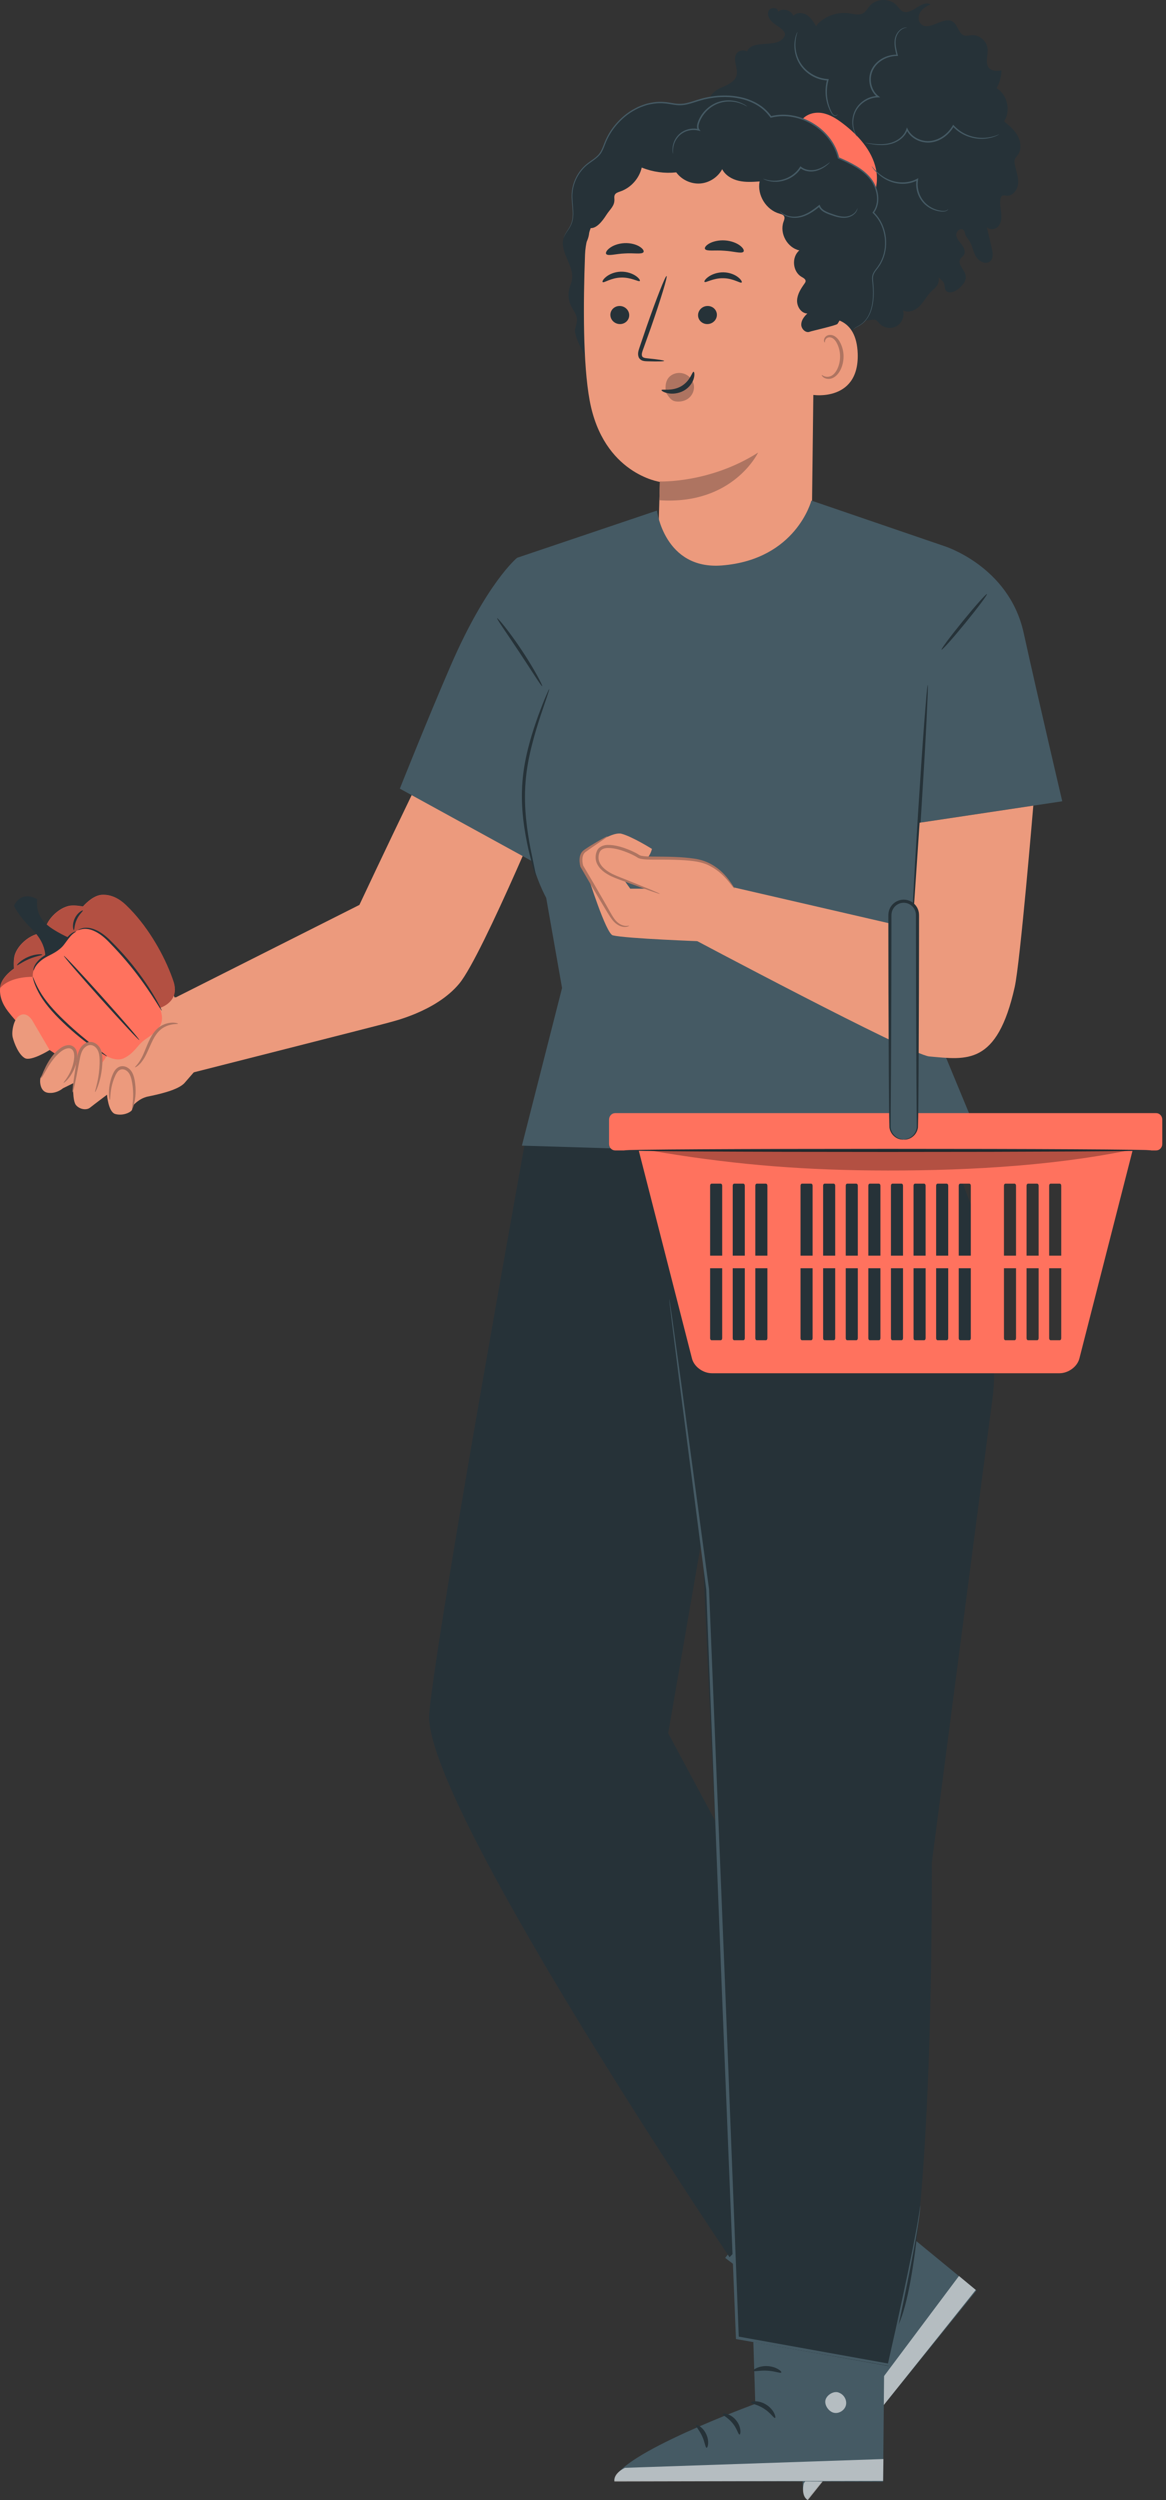 <svg width="118" height="253" viewBox="0 0 118 253" fill="none" xmlns="http://www.w3.org/2000/svg">
<rect x="0" y="0" width="118" height="253" fill="#333333" stroke="none"/>
<path d="M82.757 2.414C83.577 1.585 84.802 1.179 85.953 1.352C86.421 1.423 86.932 1.576 87.344 1.341C87.639 1.173 87.801 0.848 88.024 0.593C88.708 -0.193 90.094 -0.198 90.784 0.582C90.954 0.774 91.091 1.007 91.315 1.132C92.221 1.634 93.272 -0.066 94.173 0.446C93.768 0.618 93.367 0.852 93.134 1.227C92.901 1.601 92.894 2.145 93.217 2.443C94.057 3.217 95.505 1.563 96.445 2.21C96.952 2.558 97.003 3.438 97.598 3.596C97.828 3.657 98.069 3.581 98.305 3.561C99.102 3.492 99.888 4.16 99.95 4.959C100.004 5.641 99.642 6.465 100.141 6.932C100.45 7.222 100.931 7.187 101.35 7.133C101.328 7.759 101.159 8.378 100.862 8.928C101.956 9.59 102.319 11.214 101.615 12.28C102.144 12.717 102.683 13.171 103.007 13.776C103.33 14.382 103.391 15.178 102.976 15.724C102.881 15.848 102.763 15.959 102.706 16.104C102.645 16.261 102.663 16.437 102.694 16.604C102.809 17.245 103.073 17.87 103.04 18.52C103.005 19.171 102.506 19.873 101.861 19.802C101.711 19.786 101.545 19.732 101.416 19.811C101.319 19.872 101.276 19.991 101.253 20.103C101.157 20.561 101.262 21.034 101.314 21.499C101.366 21.965 101.356 22.475 101.074 22.849C100.792 23.222 100.152 23.338 99.868 22.966C100.037 23.695 100.204 24.424 100.373 25.153C100.473 25.586 100.548 26.108 100.229 26.417C99.809 26.821 99.076 26.477 98.776 25.978C98.477 25.478 98.407 24.864 98.095 24.373C97.967 24.172 97.799 23.993 97.716 23.77C97.649 23.595 97.631 23.386 97.489 23.262C97.203 23.015 96.746 23.411 96.777 23.789C96.808 24.166 97.1 24.459 97.329 24.759C97.56 25.059 97.742 25.481 97.541 25.801C97.445 25.956 97.274 26.055 97.182 26.212C96.862 26.757 97.657 27.313 97.737 27.939C97.796 28.403 97.451 28.812 97.114 29.133C96.701 29.526 95.915 29.832 95.674 29.316C95.59 29.137 95.626 28.923 95.563 28.735C95.49 28.515 95.296 28.364 95.128 28.204C94.711 27.808 94.415 27.288 94.287 26.727C94.752 27.331 95.238 28.128 94.883 28.802C94.734 29.084 94.463 29.276 94.237 29.5C93.793 29.941 93.51 30.522 93.073 30.969C92.635 31.416 91.925 31.711 91.387 31.392C91.563 31.997 91.274 32.705 90.726 33.014C90.178 33.322 89.425 33.202 89.001 32.737C88.885 32.609 88.784 32.455 88.626 32.387C88.455 32.313 88.259 32.359 88.076 32.388C86.975 32.563 85.794 32.056 85.161 31.136C85.349 31.075 85.536 31.014 85.725 30.951C84.631 30.783 83.493 30.597 82.596 29.949C81.698 29.301 81.136 28.041 81.634 27.052C81.85 26.624 82.254 26.188 82.086 25.738C81.97 25.428 81.627 25.279 81.318 25.161C80.025 24.671 78.732 24.181 77.439 23.691C76.811 23.453 76.15 23.191 75.741 22.658C75.332 22.125 75.316 21.231 75.883 20.872C75.596 20.26 75.132 19.733 74.562 19.37C73.921 18.963 73.166 18.771 72.508 18.393C71.849 18.016 71.256 17.35 71.321 16.593C71.387 15.836 72.445 15.273 72.953 15.838C72.875 14.693 70.845 14.576 70.698 13.437C70.578 12.513 71.764 12.062 72.387 11.368C72.27 11.046 71.948 10.833 71.823 10.514C71.56 9.844 72.263 9.198 72.918 8.903C73.573 8.609 74.371 8.314 74.545 7.615C74.723 6.9 74.126 6.074 74.522 5.453C74.741 5.109 75.252 4.995 75.597 5.211C76.15 3.907 78.6 4.955 79.349 3.753C79.408 3.658 79.453 3.547 79.441 3.436C79.431 3.339 79.379 3.252 79.321 3.174C79.045 2.807 78.608 2.603 78.251 2.314C77.894 2.023 77.6 1.544 77.774 1.119C77.948 0.694 78.762 0.727 78.742 1.186C79.217 0.778 80.077 1.016 80.277 1.61C80.603 1.233 81.224 1.252 81.647 1.517C82.069 1.782 82.341 2.227 82.597 2.656" fill="#263238"/>
<path d="M88.647 17.103C88.239 15.212 86.848 13.681 85.311 12.509C84.668 12.017 83.961 11.561 83.162 11.434C82.362 11.308 81.45 11.591 81.044 12.293L81.155 13.646C80.985 15.796 82.642 17.602 83.432 19.608C83.775 20.48 84.055 21.529 84.915 21.899C85.366 22.095 85.89 22.046 86.353 21.885C88.178 21.253 89.055 18.994 88.647 17.103Z" fill="#FF725E"/>
<path d="M88.845 27.043C90.05 25.423 89.838 22.912 88.378 21.518C89.152 20.513 88.846 18.986 88.029 18.015C87.213 17.045 86.014 16.499 84.856 15.984C84.181 13.089 80.895 11.096 78.022 11.837C76.486 9.646 73.28 9.348 70.727 10.136C70.104 10.328 69.481 10.574 68.829 10.582C68.35 10.587 67.881 10.463 67.405 10.406C64.791 10.094 62.229 11.974 61.249 14.422C61.092 14.814 60.965 15.226 60.712 15.563C60.38 16.006 59.871 16.27 59.438 16.615C58.504 17.36 57.921 18.529 57.889 19.726C57.862 20.742 58.201 21.814 57.788 22.743C57.582 23.208 57.201 23.587 57.042 24.072C56.581 25.474 58.145 26.876 57.882 28.329C57.827 28.625 57.699 28.902 57.622 29.193C57.464 29.789 57.531 30.441 57.806 30.992C58.018 31.418 58.356 31.804 58.391 32.278C58.419 32.638 58.263 32.983 58.197 33.338C58.033 34.205 59.945 37.511 60.697 37.969L82.976 37.83C84.657 37.46 86.007 35.909 86.143 34.19C86.165 33.904 86.165 33.594 86.338 33.366C86.485 33.172 86.727 33.08 86.94 32.961C88.363 32.168 88.506 30.191 88.33 28.57C88.306 28.343 88.279 28.11 88.332 27.888C88.41 27.564 88.647 27.309 88.845 27.043Z" fill="#263238"/>
<path d="M82.463 27.217C82.469 23.265 79.928 18.763 75.982 16.89C73.494 15.71 71.568 15.732 70.269 15.6C67.356 15.304 65.031 16.784 65.031 16.784C63.808 17.091 59.37 21.288 59.205 25.771C59.02 30.752 58.991 36.841 59.676 40.535C61.051 47.965 66.782 48.768 66.782 48.768C66.782 48.756 66.566 56.242 66.566 56.242L66.737 63.313L79.967 56.632L82.125 55.339L82.463 27.217Z" fill="#EC9A7D"/>
<path d="M70.229 39.047C70.192 38.683 70 38.357 69.75 38.13C69.25 37.675 68.502 37.61 67.943 37.973C67.384 38.337 67.295 38.979 67.378 39.704C67.674 40.137 67.889 40.564 68.408 40.624C68.489 40.634 68.57 40.639 68.653 40.639C69.048 40.64 69.454 40.517 69.764 40.234C70.075 39.952 70.275 39.495 70.229 39.047Z" fill="#AE7461"/>
<path d="M61.77 31.854C61.765 32.36 62.188 32.781 62.716 32.795C63.242 32.81 63.672 32.412 63.677 31.907C63.682 31.401 63.258 30.98 62.733 30.965C62.206 30.951 61.774 31.349 61.77 31.854Z" fill="#263238"/>
<path d="M60.989 28.546C61.11 28.668 61.82 28.113 62.848 28.089C63.874 28.05 64.643 28.56 64.75 28.432C64.803 28.374 64.677 28.152 64.343 27.922C64.013 27.692 63.456 27.474 62.816 27.493C62.177 27.514 61.644 27.764 61.341 28.013C61.031 28.263 60.929 28.492 60.989 28.546Z" fill="#263238"/>
<path d="M67.211 36.521C67.215 36.463 66.573 36.368 65.534 36.263C65.272 36.242 65.022 36.197 64.973 36.018C64.906 35.829 65.009 35.543 65.128 35.234C65.359 34.591 65.599 33.918 65.852 33.212C66.856 30.334 67.576 27.969 67.459 27.93C67.343 27.89 66.435 30.191 65.432 33.07C65.19 33.779 64.96 34.456 64.74 35.103C64.648 35.404 64.487 35.748 64.631 36.138C64.707 36.334 64.903 36.471 65.073 36.511C65.243 36.558 65.39 36.557 65.52 36.562C66.563 36.592 67.208 36.579 67.211 36.521Z" fill="#263238"/>
<path d="M66.783 48.723C66.783 48.723 71.833 48.917 76.718 45.8C76.718 45.8 74.2 51.128 66.73 50.623L66.783 48.723Z" fill="#AE7461"/>
<path d="M61.353 25.711C61.553 25.94 62.315 25.681 63.238 25.648C64.159 25.586 64.945 25.766 65.12 25.518C65.196 25.397 65.067 25.166 64.721 24.953C64.38 24.74 63.813 24.572 63.18 24.605C62.546 24.638 62.002 24.862 61.687 25.109C61.365 25.356 61.264 25.599 61.353 25.711Z" fill="#263238"/>
<path d="M72.55 31.84C72.562 32.346 72.145 32.773 71.618 32.795C71.093 32.817 70.655 32.427 70.644 31.921C70.632 31.415 71.049 30.987 71.574 30.965C72.102 30.943 72.538 31.335 72.55 31.84Z" fill="#263238"/>
<path d="M75.058 28.585C74.938 28.709 74.22 28.164 73.193 28.155C72.166 28.131 71.406 28.652 71.296 28.525C71.242 28.469 71.366 28.244 71.696 28.009C72.022 27.774 72.576 27.549 73.217 27.558C73.858 27.569 74.393 27.812 74.7 28.057C75.012 28.303 75.117 28.53 75.058 28.585Z" fill="#263238"/>
<path d="M75.239 25.475C75.027 25.7 74.245 25.424 73.293 25.373C72.343 25.292 71.527 25.457 71.351 25.204C71.275 25.082 71.411 24.853 71.773 24.646C72.13 24.441 72.718 24.284 73.372 24.33C74.026 24.375 74.585 24.611 74.906 24.864C75.233 25.119 75.333 25.364 75.239 25.475Z" fill="#263238"/>
<path d="M81.447 34.273C81.434 33.718 82.041 32.391 82.586 32.291C84.043 32.025 86.681 32.074 86.801 35.794C86.966 40.88 81.836 39.997 81.823 39.852C81.813 39.738 81.492 36.192 81.447 34.273Z" fill="#EC9A7D"/>
<path d="M83.163 37.949C83.185 37.931 83.254 38.008 83.406 38.071C83.554 38.133 83.806 38.171 84.068 38.063C84.598 37.849 85.022 36.981 85.016 36.063C85.014 35.6 84.903 35.162 84.727 34.803C84.56 34.436 84.311 34.184 84.04 34.144C83.769 34.091 83.583 34.259 83.526 34.404C83.462 34.548 83.498 34.649 83.472 34.658C83.458 34.672 83.36 34.576 83.394 34.366C83.412 34.264 83.468 34.141 83.584 34.04C83.703 33.937 83.88 33.881 84.069 33.895C84.461 33.909 84.825 34.259 85.018 34.653C85.232 35.05 85.368 35.54 85.37 36.061C85.371 37.086 84.878 38.062 84.151 38.3C83.797 38.404 83.496 38.306 83.338 38.191C83.177 38.071 83.146 37.959 83.163 37.949Z" fill="#AE7461"/>
<path d="M58.081 25.827C59.09 25.159 59.723 24.268 59.629 23.059C60.315 23.245 60.982 22.35 61.364 21.75C61.746 21.151 62.224 20.841 62.177 20.131C62.167 19.991 62.154 19.842 62.217 19.717C62.315 19.52 62.555 19.45 62.764 19.379C63.838 19.014 64.693 18.063 64.944 16.955C66.044 17.404 67.257 17.573 68.438 17.442C68.982 18.193 69.925 18.633 70.85 18.57C71.774 18.506 72.648 17.939 73.085 17.122C73.408 17.75 74.078 18.143 74.765 18.299C75.454 18.455 76.17 18.409 76.874 18.361C76.603 19.735 77.527 21.239 78.873 21.617C79.055 21.669 79.266 21.718 79.353 21.885C79.444 22.06 79.354 22.269 79.289 22.454C78.875 23.629 79.682 25.077 80.897 25.339C80.083 26.005 80.206 27.495 81.119 28.018C81.306 28.125 81.55 28.254 81.528 28.469C81.519 28.55 81.47 28.621 81.423 28.688C81.057 29.201 80.695 29.76 80.665 30.389C80.635 31.018 81.076 31.713 81.705 31.725C81.382 32.027 81.084 32.412 81.087 32.855C81.091 33.297 81.549 33.737 81.956 33.567C82.129 33.495 84.645 32.933 84.752 32.779C86.139 30.789 84.278 28.676 84.076 26.257C83.873 23.838 82.97 21.513 81.709 19.44C81.179 18.571 80.582 17.735 79.844 17.034C79.003 16.236 78.001 15.634 77.001 15.045C75.699 14.278 74.359 13.513 72.88 13.202C70.124 12.623 67.302 13.693 64.777 14.94C63.817 15.414 62.86 15.925 62.061 16.639C61.105 17.493 60.412 18.603 59.814 19.738C58.95 21.378 58.241 23.141 58.107 24.991" fill="#263238"/>
<path d="M57.041 24.072C57.041 24.072 57.087 23.861 57.301 23.519C57.404 23.347 57.552 23.146 57.689 22.89C57.822 22.634 57.927 22.311 57.95 21.933C57.981 21.557 57.941 21.135 57.898 20.675C57.854 20.215 57.809 19.704 57.902 19.163C57.99 18.625 58.193 18.065 58.531 17.545C58.7 17.286 58.902 17.036 59.138 16.81C59.372 16.581 59.648 16.386 59.926 16.193C60.2 15.998 60.478 15.788 60.681 15.507C60.884 15.226 61.007 14.885 61.139 14.538C61.405 13.838 61.797 13.152 62.326 12.542C62.851 11.933 63.494 11.377 64.257 10.978C64.631 10.765 65.046 10.619 65.467 10.488C65.897 10.384 66.342 10.301 66.798 10.305C67.025 10.298 67.255 10.324 67.484 10.343C67.711 10.373 67.936 10.415 68.162 10.45C68.613 10.528 69.067 10.53 69.519 10.418C69.972 10.317 70.413 10.143 70.88 10.014C71.344 9.875 71.825 9.788 72.313 9.725C72.801 9.663 73.3 9.655 73.801 9.675C74.301 9.705 74.803 9.786 75.296 9.915C76.274 10.189 77.231 10.713 77.892 11.544C77.957 11.627 78.022 11.709 78.086 11.79L78.005 11.76C79.532 11.368 81.144 11.745 82.397 12.541C83.658 13.333 84.607 14.579 84.929 15.965L84.887 15.915C85.507 16.192 86.121 16.47 86.689 16.815C87.255 17.158 87.776 17.571 88.172 18.082C88.564 18.596 88.809 19.204 88.874 19.823C88.942 20.439 88.799 21.079 88.429 21.554L88.422 21.469C89.164 22.18 89.552 23.139 89.652 24.053C89.753 24.972 89.581 25.872 89.184 26.593C89.094 26.779 88.97 26.941 88.858 27.105C88.738 27.262 88.615 27.409 88.519 27.567C88.423 27.725 88.36 27.894 88.35 28.07C88.337 28.246 88.36 28.423 88.376 28.598C88.446 29.299 88.446 29.95 88.368 30.53C88.288 31.109 88.133 31.618 87.903 32.011C87.678 32.408 87.391 32.682 87.133 32.855C86.875 33.035 86.644 33.107 86.518 33.205C86.386 33.294 86.342 33.367 86.337 33.363C86.337 33.363 86.377 33.286 86.507 33.189C86.632 33.085 86.862 33.006 87.112 32.824C87.363 32.648 87.639 32.375 87.854 31.984C88.075 31.595 88.222 31.093 88.296 30.521C88.369 29.948 88.363 29.302 88.289 28.608C88.272 28.434 88.246 28.253 88.258 28.064C88.267 27.874 88.337 27.683 88.438 27.518C88.537 27.351 88.662 27.2 88.78 27.045C88.887 26.884 89.007 26.726 89.094 26.544C89.478 25.84 89.641 24.961 89.538 24.067C89.437 23.176 89.054 22.245 88.335 21.562L88.293 21.522L88.328 21.476C88.674 21.028 88.807 20.425 88.741 19.837C88.677 19.246 88.439 18.658 88.061 18.167C87.678 17.674 87.171 17.272 86.613 16.936C86.055 16.599 85.446 16.324 84.826 16.048L84.793 16.034L84.784 15.998C84.47 14.654 83.546 13.442 82.314 12.669C81.091 11.893 79.52 11.529 78.041 11.909L77.992 11.921L77.958 11.878C77.896 11.8 77.833 11.721 77.77 11.641C77.132 10.839 76.207 10.331 75.253 10.063C74.771 9.937 74.279 9.857 73.789 9.828C73.298 9.807 72.808 9.814 72.327 9.875C71.847 9.937 71.374 10.021 70.918 10.158C70.46 10.283 70.014 10.458 69.548 10.562C69.316 10.615 69.078 10.649 68.84 10.653C68.601 10.656 68.367 10.628 68.138 10.592C67.909 10.556 67.685 10.514 67.462 10.485C67.239 10.466 67.017 10.44 66.796 10.447C66.353 10.442 65.92 10.521 65.501 10.621C65.089 10.748 64.684 10.89 64.317 11.096C63.569 11.484 62.937 12.027 62.419 12.623C61.897 13.221 61.511 13.892 61.247 14.58C61.114 14.924 60.988 15.276 60.77 15.573C60.552 15.87 60.262 16.085 59.986 16.28C59.706 16.475 59.436 16.662 59.206 16.884C58.975 17.103 58.776 17.345 58.609 17.598C58.276 18.104 58.073 18.651 57.983 19.177C57.888 19.704 57.929 20.207 57.968 20.668C58.007 21.128 58.043 21.554 58.007 21.938C57.978 22.321 57.867 22.653 57.725 22.912C57.582 23.17 57.431 23.366 57.323 23.535C57.213 23.702 57.142 23.836 57.099 23.93C57.06 24.023 57.045 24.073 57.041 24.072Z" fill="#455A64"/>
<path d="M75.613 10.775C75.606 10.787 75.478 10.701 75.228 10.585C74.978 10.472 74.6 10.332 74.113 10.287C73.629 10.241 73.032 10.295 72.45 10.57C71.871 10.843 71.313 11.329 70.963 11.983C70.862 12.171 70.776 12.371 70.723 12.565C70.673 12.758 70.669 12.963 70.772 13.1L70.9 13.27L70.694 13.217C70.127 13.07 69.55 13.192 69.129 13.44C68.699 13.689 68.433 14.066 68.289 14.402C68.144 14.742 68.114 15.043 68.11 15.245C68.108 15.449 68.126 15.561 68.115 15.562C68.11 15.563 68.102 15.535 68.089 15.483C68.077 15.431 68.064 15.35 68.058 15.246C68.046 15.039 68.061 14.725 68.2 14.366C68.337 14.01 68.609 13.602 69.062 13.329C69.506 13.057 70.118 12.919 70.731 13.072L70.652 13.189C70.507 12.992 70.522 12.737 70.575 12.527C70.633 12.312 70.72 12.11 70.827 11.91C71.194 11.225 71.782 10.72 72.389 10.442C73.003 10.161 73.626 10.117 74.124 10.18C74.626 10.24 75.007 10.4 75.253 10.532C75.376 10.599 75.467 10.657 75.526 10.702C75.586 10.746 75.616 10.771 75.613 10.775Z" fill="#455A64"/>
<path d="M83.984 16.425C83.99 16.432 83.932 16.5 83.811 16.611C83.69 16.721 83.505 16.874 83.246 17.023C82.988 17.171 82.648 17.318 82.24 17.352C81.838 17.386 81.359 17.304 80.971 16.999L81.083 16.979C81.037 17.048 80.988 17.119 80.939 17.192C80.887 17.261 80.827 17.327 80.77 17.395C80.406 17.792 79.957 18.067 79.52 18.215C79.083 18.37 78.661 18.415 78.314 18.396C77.965 18.377 77.692 18.298 77.51 18.232C77.33 18.157 77.237 18.105 77.241 18.096C77.251 18.064 77.638 18.274 78.317 18.287C78.653 18.292 79.055 18.238 79.471 18.082C79.888 17.933 80.311 17.667 80.657 17.292C80.71 17.227 80.766 17.164 80.817 17.098C80.863 17.03 80.909 16.964 80.953 16.899L81.002 16.828L81.066 16.879C81.413 17.156 81.854 17.239 82.231 17.216C82.613 17.194 82.942 17.064 83.197 16.933C83.71 16.66 83.968 16.403 83.984 16.425Z" fill="#455A64"/>
<path d="M86.776 21.081C86.781 21.082 86.778 21.114 86.766 21.175C86.75 21.234 86.723 21.324 86.659 21.424C86.539 21.626 86.267 21.874 85.853 21.987C85.438 22.106 84.919 22.034 84.399 21.863C84.139 21.776 83.868 21.69 83.591 21.564C83.32 21.439 83.026 21.258 82.875 20.941C82.863 20.913 82.851 20.886 82.841 20.86L82.961 20.894C82.481 21.289 81.985 21.634 81.476 21.835C80.971 22.043 80.459 22.087 80.054 22.015C79.645 21.948 79.341 21.782 79.166 21.635C79.077 21.564 79.015 21.498 78.978 21.452C78.94 21.404 78.923 21.379 78.927 21.375C78.937 21.365 79.019 21.462 79.201 21.589C79.381 21.716 79.677 21.859 80.068 21.909C80.459 21.964 80.939 21.913 81.422 21.705C81.908 21.504 82.389 21.166 82.864 20.776L82.943 20.711L82.984 20.81C82.993 20.831 83.002 20.855 83.012 20.878C83.135 21.14 83.394 21.309 83.653 21.43C83.914 21.551 84.188 21.642 84.442 21.731C84.949 21.905 85.438 21.981 85.825 21.884C86.216 21.792 86.48 21.572 86.608 21.392C86.742 21.208 86.761 21.076 86.776 21.081Z" fill="#455A64"/>
<path d="M91.792 2.789C91.792 2.799 91.705 2.795 91.552 2.837C91.402 2.881 91.185 2.988 90.995 3.217C90.804 3.442 90.647 3.781 90.635 4.198C90.614 4.614 90.721 5.079 90.857 5.581L90.879 5.663L90.794 5.662C90.224 5.658 89.585 5.836 89.051 6.241C88.516 6.638 88.121 7.304 88.13 8.045C88.123 8.717 88.427 9.363 88.908 9.722L89.081 9.852L88.864 9.855C88.08 9.867 87.386 10.255 86.959 10.748C86.522 11.244 86.363 11.841 86.347 12.324C86.33 12.813 86.445 13.197 86.544 13.444C86.645 13.693 86.728 13.816 86.717 13.822C86.713 13.825 86.691 13.796 86.65 13.737C86.609 13.678 86.555 13.587 86.497 13.464C86.382 13.218 86.249 12.828 86.253 12.321C86.257 11.822 86.409 11.192 86.862 10.663C87.305 10.14 88.028 9.723 88.862 9.706L88.819 9.839C88.293 9.45 87.968 8.757 87.975 8.042C87.973 7.653 88.07 7.268 88.251 6.939C88.428 6.608 88.682 6.336 88.961 6.122C89.528 5.698 90.198 5.52 90.795 5.532L90.732 5.612C90.602 5.107 90.499 4.626 90.53 4.191C90.551 3.756 90.73 3.394 90.939 3.168C91.147 2.934 91.382 2.831 91.542 2.798C91.623 2.782 91.686 2.777 91.728 2.78C91.771 2.783 91.792 2.785 91.792 2.789Z" fill="#455A64"/>
<path d="M101.11 13.6C101.112 13.604 101.083 13.62 101.028 13.65C100.972 13.678 100.891 13.728 100.777 13.773C100.553 13.868 100.209 13.98 99.76 14.029C99.312 14.076 98.756 14.059 98.161 13.874C97.566 13.702 96.935 13.349 96.422 12.791L96.537 12.78C96.107 13.539 95.309 14.246 94.288 14.403C93.209 14.568 92.126 13.986 91.728 13.115L91.86 13.106C91.743 13.463 91.523 13.76 91.27 13.984C91.016 14.21 90.73 14.367 90.449 14.476C89.879 14.69 89.338 14.698 88.907 14.675C88.472 14.647 88.135 14.582 87.905 14.537C87.676 14.489 87.554 14.457 87.555 14.45C87.557 14.442 87.683 14.458 87.913 14.491C88.144 14.522 88.482 14.574 88.911 14.588C89.335 14.599 89.864 14.579 90.405 14.365C90.936 14.155 91.508 13.729 91.725 13.062L91.782 12.891L91.857 13.054C92.229 13.859 93.254 14.407 94.266 14.25C95.228 14.104 95.995 13.432 96.413 12.708L96.463 12.623L96.529 12.695C97.016 13.233 97.621 13.582 98.196 13.758C98.771 13.945 99.312 13.974 99.752 13.941C100.638 13.867 101.099 13.567 101.11 13.6Z" fill="#455A64"/>
<path d="M95.96 21.166C95.963 21.167 95.953 21.206 95.902 21.261C95.853 21.314 95.754 21.372 95.618 21.395C95.346 21.437 94.949 21.404 94.492 21.235C94.041 21.065 93.533 20.729 93.176 20.184C92.82 19.647 92.626 18.912 92.754 18.17L92.756 18.154L92.867 18.236C92.207 18.588 91.469 18.66 90.84 18.565C90.204 18.472 89.674 18.209 89.282 17.935C88.887 17.659 88.619 17.372 88.451 17.165C88.282 16.957 88.209 16.828 88.217 16.823C88.242 16.798 88.561 17.319 89.343 17.844C89.733 18.1 90.249 18.344 90.861 18.425C91.467 18.51 92.171 18.435 92.797 18.101L92.931 18.029L92.908 18.182L92.906 18.197C92.785 18.896 92.964 19.595 93.295 20.108C93.627 20.627 94.104 20.957 94.534 21.134C94.965 21.31 95.357 21.359 95.611 21.336C95.874 21.31 95.951 21.155 95.96 21.166Z" fill="#455A64"/>
<path d="M80.7 3.234C80.738 3.239 80.436 3.816 80.507 4.801C80.546 5.286 80.695 5.865 81.04 6.409C81.385 6.948 81.933 7.437 82.615 7.728C82.998 7.891 83.399 7.98 83.782 8.001L83.876 8.006L83.85 8.096C83.685 8.672 83.655 9.241 83.703 9.743C83.754 10.245 83.878 10.683 84.021 11.027C84.092 11.199 84.165 11.356 84.24 11.477C84.315 11.597 84.417 11.673 84.513 11.678C84.609 11.685 84.681 11.648 84.715 11.611C84.75 11.574 84.756 11.544 84.762 11.546C84.765 11.546 84.769 11.579 84.736 11.628C84.704 11.676 84.624 11.73 84.511 11.73C84.394 11.734 84.266 11.646 84.177 11.52C84.09 11.392 84.013 11.24 83.933 11.066C83.773 10.719 83.636 10.274 83.573 9.758C83.514 9.243 83.539 8.654 83.706 8.056L83.774 8.151C83.373 8.132 82.954 8.041 82.554 7.87C81.842 7.567 81.272 7.053 80.919 6.485C80.567 5.912 80.425 5.309 80.399 4.809C80.37 4.305 80.456 3.901 80.534 3.634C80.577 3.501 80.613 3.399 80.646 3.333C80.677 3.266 80.696 3.232 80.7 3.234Z" fill="#455A64"/>
<path d="M70.192 37.622C70.049 37.588 69.875 38.553 68.929 39.091C67.984 39.631 66.976 39.34 66.945 39.473C66.921 39.531 67.14 39.701 67.571 39.79C67.993 39.882 68.639 39.855 69.218 39.526C69.796 39.196 70.112 38.674 70.215 38.284C70.323 37.887 70.259 37.628 70.192 37.622Z" fill="#263238"/>
<path d="M13.459 111.881C13.459 111.881 14.072 111.153 14.952 110.969C15.832 110.786 18.032 110.345 18.692 109.574C19.352 108.802 20.232 107.81 20.232 107.81L17.856 100.901L8.132 102.99L5.931 108.434L13.459 111.881Z" fill="#EC9A7D"/>
<path d="M17.842 101.941C17.842 101.941 18.146 100.566 15.861 98.785C13.576 97.004 12.408 96.647 12.408 96.647C12.408 96.647 11.29 93.645 9.665 93.848C8.04 94.052 8.345 95.425 8.396 95.986C8.446 96.545 11.29 101.33 11.29 101.33C11.29 101.33 12.102 104.282 14.744 104.486C17.385 104.689 17.842 101.941 17.842 101.941Z" fill="#EC9A7D"/>
<path d="M12.751 91.588C12.088 90.956 11.262 90.497 10.309 90.553C9.338 90.61 8.398 91.734 8.398 91.734C8.398 91.734 7.669 91.587 7.145 91.647C5.922 91.788 4.43 93.295 4.553 94.48C3.391 94.23 1.734 95.553 1.463 96.757C1.347 97.274 1.414 98.015 1.414 98.015C1.414 98.015 0.198 98.83 0.037 99.791C-0.121 100.735 0.245 101.607 0.801 102.335C1.034 102.642 1.285 102.943 1.55 103.238C3.39 105.29 5.891 107.008 7.972 107.964C8.078 108.014 8.182 108.054 8.283 108.087C9.647 108.535 10.435 107.571 10.769 106.867C11.326 107.162 11.998 107.354 12.562 107.076C13.534 106.597 13.918 105.818 14.374 105.447L14.367 105.438L14.375 105.446C14.793 105.031 15.607 104.732 16.188 103.816C16.524 103.285 16.406 102.595 16.173 102.008C16.908 101.75 17.95 101.069 17.651 99.662C17.629 99.558 17.601 99.451 17.564 99.34C16.839 97.163 15.405 94.486 13.567 92.433C13.301 92.136 13.03 91.854 12.751 91.588Z" fill="#FF725E"/>
<g opacity="0.3">
<path d="M10.319 90.564C9.347 90.621 8.408 91.745 8.408 91.745C8.408 91.745 7.68 91.598 7.156 91.659C5.932 91.799 4.441 93.307 4.564 94.491C3.402 94.241 1.746 95.565 1.474 96.768C1.358 97.284 1.425 98.025 1.425 98.025C1.425 98.025 0.208 98.84 0.047 99.801C0.037 99.861 0.035 99.918 0.029 99.976C0.524 99.373 1.633 98.859 3.316 98.851C3.316 98.851 3.119 97.37 5.135 96.479C5.685 96.237 6.177 95.854 6.52 95.356C7.552 93.858 8.668 93.767 9.771 94.193C10.72 94.559 14.204 98.472 16.172 102.006C16.96 101.728 18.104 100.964 17.563 99.338C16.735 96.851 14.981 93.714 12.759 91.596C12.096 90.966 11.271 90.508 10.319 90.564Z" fill="black"/>
</g>
<path d="M3.736 94.595C4.475 95.554 4.584 96.363 4.581 96.775C4.745 96.673 4.925 96.573 5.135 96.48C5.685 96.237 6.177 95.855 6.52 95.357C6.647 95.173 6.775 95.011 6.905 94.867C6.581 94.721 5.946 94.414 5.277 93.975C5.107 93.864 4.946 93.744 4.795 93.616C4.097 93.018 3.643 92.214 3.762 90.993C2.034 90.072 1.42 91.656 1.42 91.656C1.42 91.656 1.733 92.523 3.227 94.016C3.423 94.213 3.59 94.406 3.736 94.595Z" fill="#263238"/>
<path d="M3.315 98.852C3.357 98.838 3.525 99.449 4.031 100.319C4.525 101.196 5.431 102.259 6.553 103.317C7.664 104.386 8.752 105.263 9.551 105.883C10.351 106.502 10.857 106.872 10.837 106.901C10.829 106.915 10.69 106.839 10.449 106.689C10.209 106.538 9.867 106.311 9.453 106.017C8.625 105.429 7.511 104.565 6.391 103.488C5.264 102.425 4.353 101.318 3.886 100.401C3.648 99.948 3.497 99.56 3.414 99.286C3.331 99.011 3.302 98.856 3.315 98.852Z" fill="#263238"/>
<path d="M14.096 105.249C14.048 105.293 12.301 103.42 10.194 101.068C8.086 98.714 6.417 96.772 6.466 96.73C6.514 96.686 8.261 98.558 10.368 100.911C12.475 103.264 14.145 105.207 14.096 105.249Z" fill="#263238"/>
<path d="M7.902 94.129C7.896 94.12 8.039 94.005 8.354 93.927C8.665 93.846 9.164 93.861 9.69 94.107C10.219 94.331 10.774 94.763 11.29 95.3C11.82 95.825 12.381 96.426 12.94 97.082C14.057 98.397 14.938 99.692 15.517 100.661C15.809 101.144 16.027 101.546 16.171 101.826C16.313 102.108 16.385 102.267 16.371 102.275C16.338 102.294 15.993 101.688 15.377 100.749C14.765 99.809 13.871 98.539 12.762 97.235C12.209 96.583 11.656 95.983 11.139 95.452C10.632 94.909 10.123 94.494 9.62 94.258C9.13 94.006 8.674 93.967 8.372 94.016C8.068 94.063 7.911 94.148 7.902 94.129Z" fill="#263238"/>
<path d="M7.695 94.272C7.704 94.303 7.389 94.416 7.056 94.835C6.883 95.036 6.706 95.299 6.484 95.587C6.261 95.883 5.938 96.15 5.58 96.366C5.225 96.586 4.851 96.745 4.56 96.919C4.263 97.099 4.022 97.302 3.844 97.493C3.478 97.877 3.431 98.22 3.394 98.211C3.366 98.219 3.358 97.829 3.718 97.386C3.892 97.166 4.136 96.937 4.444 96.736C4.76 96.533 5.112 96.38 5.457 96.165C5.803 95.956 6.099 95.719 6.316 95.45C6.54 95.179 6.738 94.917 6.934 94.722C7.318 94.309 7.694 94.236 7.695 94.272Z" fill="#263238"/>
<path d="M8.386 92.142C8.426 92.199 8.015 92.506 7.769 93.056C7.51 93.602 7.543 94.113 7.475 94.12C7.416 94.142 7.267 93.577 7.556 92.958C7.838 92.337 8.364 92.084 8.386 92.142Z" fill="#263238"/>
<path d="M1.722 97.683C1.676 97.643 2.121 97.139 2.87 96.828C3.618 96.511 4.287 96.549 4.285 96.609C4.289 96.679 3.662 96.746 2.961 97.044C2.256 97.336 1.767 97.735 1.722 97.683Z" fill="#263238"/>
<path d="M17.855 100.902L36.371 91.575C36.371 91.575 46.84 69.243 49.129 65.853C51.417 62.463 54.117 60.407 54.117 60.407L56.256 78.761C56.256 78.761 48.874 96.636 46.486 99.528C44.098 102.42 39.577 103.4 39.278 103.5C38.98 103.6 19.019 108.667 19.019 108.667L17.855 100.902Z" fill="#EC9A7D"/>
<path d="M18.016 103.598C18.011 103.65 17.631 103.583 17.075 103.752C16.8 103.838 16.485 103.987 16.206 104.236C15.924 104.485 15.683 104.832 15.478 105.231C15.077 106.032 14.797 106.848 14.415 107.348C14.055 107.867 13.678 108.035 13.668 108.007C13.633 107.962 13.941 107.743 14.229 107.227C14.543 106.728 14.777 105.934 15.199 105.086C15.415 104.666 15.689 104.283 16.019 104.015C16.349 103.744 16.712 103.602 17.02 103.537C17.647 103.41 18.029 103.566 18.016 103.598Z" fill="#AE7461"/>
<path d="M7.409 105.975C7.409 105.975 6.878 105.781 6.42 105.975C5.962 106.168 4.202 108.85 4.106 109.067C4.009 109.284 3.986 110.468 4.854 110.589C5.721 110.709 6.373 110.129 6.373 110.129L7.409 109.622C7.409 109.622 7.313 111.409 7.698 111.845C8.083 112.28 8.758 112.376 9.12 112.086C9.481 111.797 10.831 110.782 10.831 110.782C10.831 110.782 10.952 112.545 11.676 112.738C12.399 112.931 13.146 112.618 13.339 112.352C13.532 112.085 13.652 108.873 13.459 108.462C13.266 108.051 12.158 108.003 11.796 108.656C11.434 109.307 11.181 110.636 11.181 110.636L10.133 109.694C10.133 109.694 10.494 106.626 10.084 106.167C9.674 105.708 8.739 105.442 8.338 106.167C7.938 106.892 7.721 108.293 7.721 108.293L7.384 108.173C7.385 108.173 8.277 106.796 7.409 105.975Z" fill="#EC9A7D"/>
<path d="M6.435 109.579C6.396 109.542 6.761 109.197 7.101 108.495C7.269 108.147 7.424 107.708 7.489 107.203C7.525 106.954 7.53 106.69 7.451 106.457C7.376 106.224 7.184 106.069 6.937 106.079C6.422 106.112 5.973 106.555 5.633 106.909C5.292 107.289 5.037 107.682 4.834 108.02C4.435 108.699 4.206 109.14 4.162 109.119C4.128 109.103 4.283 108.633 4.639 107.912C4.822 107.553 5.065 107.133 5.416 106.717C5.591 106.51 5.798 106.309 6.035 106.128C6.276 105.947 6.567 105.779 6.931 105.763C7.306 105.734 7.662 106.035 7.744 106.356C7.844 106.67 7.823 106.976 7.778 107.244C7.692 107.784 7.504 108.245 7.3 108.598C6.885 109.312 6.455 109.605 6.435 109.579Z" fill="#AE7461"/>
<path d="M7.345 110.544C7.302 110.536 7.369 109.915 7.511 108.919C7.593 108.386 7.682 107.8 7.778 107.169C7.833 106.84 7.898 106.473 8.094 106.125C8.29 105.784 8.639 105.464 9.11 105.44C9.587 105.427 9.958 105.755 10.144 106.102C10.335 106.463 10.367 106.846 10.37 107.186C10.368 107.866 10.287 108.47 10.18 108.969C9.959 109.969 9.653 110.528 9.622 110.513C9.573 110.495 9.802 109.912 9.962 108.928C10.04 108.437 10.095 107.844 10.081 107.191C10.071 106.87 10.03 106.533 9.875 106.251C9.723 105.973 9.432 105.741 9.121 105.754C8.809 105.765 8.52 106.004 8.361 106.279C8.196 106.563 8.126 106.898 8.064 107.22C7.944 107.847 7.832 108.427 7.73 108.957C7.533 109.944 7.388 110.552 7.345 110.544Z" fill="#AE7461"/>
<path d="M13.385 112.189C13.335 112.177 13.451 111.713 13.475 110.957C13.483 110.58 13.467 110.129 13.386 109.64C13.303 109.162 13.188 108.58 12.752 108.317C12.537 108.185 12.289 108.168 12.102 108.286C11.91 108.399 11.777 108.619 11.674 108.834C11.467 109.28 11.346 109.714 11.274 110.082C11.135 110.824 11.173 111.302 11.122 111.305C11.087 111.311 10.967 110.832 11.055 110.049C11.102 109.659 11.206 109.198 11.411 108.714C11.519 108.475 11.659 108.203 11.943 108.021C12.229 107.832 12.635 107.866 12.914 108.046C13.209 108.219 13.389 108.515 13.49 108.789C13.594 109.068 13.637 109.34 13.672 109.596C13.742 110.112 13.736 110.582 13.697 110.97C13.614 111.752 13.419 112.201 13.385 112.189Z" fill="#AE7461"/>
<path d="M3.325 103.365C3.325 103.365 2.722 102.178 1.855 102.861C1.382 103.233 1.143 104.418 1.288 104.988C1.434 105.558 1.876 106.709 2.505 107.075C3.134 107.442 5.021 106.259 5.021 106.259L3.325 103.365Z" fill="#EC9A7D"/>
<path d="M81.917 217.902L98.816 231.791L81.679 252.948C79.763 251.184 84.579 236.945 84.579 236.945L73.387 228.492L81.917 217.902Z" fill="#455A64"/>
<g opacity="0.6">
<path d="M88.963 229.658C89.406 229.34 90.095 229.43 90.43 229.861C90.766 230.292 90.681 230.995 90.242 231.321C89.805 231.647 88.975 231.564 88.69 231.098C88.404 230.632 88.55 229.813 89.053 229.601" fill="white"/>
</g>
<g opacity="0.6">
<path d="M98.749 231.733L97.049 230.322L81.345 251.296C81.345 251.296 80.999 252.574 81.75 253L98.749 231.733Z" fill="white"/>
</g>
<path d="M84.193 237.2C84.299 237.28 84.764 236.801 85.507 236.562C86.244 236.304 86.903 236.406 86.939 236.277C86.996 236.165 86.255 235.818 85.36 236.123C84.463 236.421 84.08 237.145 84.193 237.2Z" fill="#263238"/>
<path d="M83.312 240.164C83.392 240.269 83.93 239.964 84.65 239.968C85.371 239.95 85.915 240.246 85.993 240.139C86.088 240.055 85.542 239.492 84.647 239.504C83.751 239.509 83.216 240.081 83.312 240.164Z" fill="#263238"/>
<path d="M84.941 243.58C85.039 243.505 84.641 242.941 83.861 242.748C83.083 242.548 82.466 242.855 82.516 242.967C82.554 243.095 83.11 243.028 83.748 243.197C84.39 243.35 84.848 243.674 84.941 243.58Z" fill="#263238"/>
<path d="M81.856 234.99C81.985 235.023 82.227 234.433 82.739 233.881C83.24 233.319 83.804 233.024 83.76 232.898C83.733 232.778 82.992 232.911 82.398 233.57C81.799 234.223 81.734 234.975 81.856 234.99Z" fill="#263238"/>
<path d="M79.759 232.449C79.801 232.485 80.195 232.128 80.612 231.385C80.82 231.015 81.023 230.546 81.171 230C81.244 229.727 81.303 229.436 81.341 229.13C81.358 228.981 81.388 228.815 81.352 228.608C81.337 228.406 81.116 228.119 80.842 228.115C80.592 228.092 80.367 228.226 80.24 228.375C80.108 228.527 80.037 228.679 79.972 228.817C79.839 229.099 79.738 229.383 79.664 229.659C79.521 230.213 79.487 230.73 79.513 231.157C79.569 232.017 79.818 232.497 79.867 232.479C79.939 232.46 79.81 231.958 79.84 231.154C79.855 230.754 79.92 230.279 80.074 229.777C80.153 229.526 80.253 229.27 80.38 229.016C80.503 228.744 80.655 228.552 80.801 228.576C80.856 228.586 80.873 228.596 80.901 228.696C80.922 228.793 80.908 228.932 80.892 229.078C80.862 229.365 80.816 229.639 80.759 229.898C80.642 230.416 80.481 230.87 80.32 231.242C79.997 231.983 79.702 232.405 79.759 232.449Z" fill="#263238"/>
<path d="M80.016 232.434C80.062 232.411 79.858 231.905 79.221 231.324C78.904 231.038 78.475 230.745 77.947 230.527C77.682 230.419 77.393 230.331 77.086 230.274C76.777 230.228 76.375 230.153 76.004 230.516C75.827 230.719 75.849 231.026 75.94 231.199C76.026 231.384 76.138 231.499 76.24 231.623C76.455 231.863 76.7 232.055 76.951 232.203C77.454 232.502 77.978 232.622 78.41 232.639C79.292 232.671 79.764 232.34 79.736 232.303C79.713 232.226 79.221 232.425 78.44 232.313C78.054 232.258 77.601 232.119 77.175 231.84C76.963 231.702 76.758 231.53 76.58 231.323C76.382 231.107 76.27 230.876 76.361 230.81C76.444 230.703 76.758 230.663 77.007 230.721C77.285 230.767 77.548 230.837 77.793 230.925C78.282 231.103 78.695 231.342 79.015 231.578C79.658 232.054 79.955 232.478 80.016 232.434Z" fill="#263238"/>
<path d="M89.574 229.246L89.369 251.146L62.178 251.03C62.348 248.428 76.437 243.262 76.437 243.262L75.994 229.225L89.574 229.246Z" fill="#455A64"/>
<g opacity="0.6">
<path d="M84.849 242.117C85.374 242.264 85.736 242.859 85.611 243.391C85.487 243.923 84.887 244.296 84.359 244.159C83.83 244.022 83.375 243.322 83.558 242.807C83.741 242.292 84.47 241.892 84.949 242.152" fill="white"/>
</g>
<g opacity="0.6">
<path d="M89.372 251.059L89.403 248.847L63.252 249.736C63.252 249.736 62.042 250.266 62.181 251.121L89.372 251.059Z" fill="white"/>
</g>
<path d="M75.996 243.122C76 243.255 76.663 243.318 77.316 243.748C77.979 244.162 78.313 244.74 78.435 244.687C78.557 244.662 78.363 243.866 77.565 243.359C76.772 242.844 75.968 242.999 75.996 243.122Z" fill="#263238"/>
<path d="M73.14 244.291C73.109 244.42 73.683 244.649 74.131 245.214C74.597 245.766 74.708 246.375 74.84 246.369C74.965 246.39 75.06 245.611 74.489 244.92C73.924 244.224 73.143 244.165 73.14 244.291Z" fill="#263238"/>
<path d="M71.505 247.706C71.626 247.735 71.814 247.07 71.475 246.341C71.143 245.607 70.518 245.318 70.461 245.429C70.386 245.538 70.787 245.931 71.056 246.534C71.338 247.131 71.374 247.692 71.505 247.706Z" fill="#263238"/>
<path d="M76.249 239.911C76.305 240.033 76.914 239.852 77.665 239.907C78.416 239.945 78.999 240.201 79.068 240.086C79.146 239.99 78.578 239.496 77.693 239.444C76.809 239.386 76.184 239.807 76.249 239.911Z" fill="#263238"/>
<path d="M76.91 236.682C76.908 236.736 77.433 236.821 78.272 236.681C78.69 236.61 79.182 236.476 79.699 236.249C79.957 236.135 80.222 235.998 80.483 235.836C80.609 235.755 80.758 235.675 80.896 235.516C81.043 235.378 81.129 235.026 80.96 234.809C80.822 234.599 80.576 234.508 80.379 234.502C80.179 234.495 80.017 234.534 79.869 234.57C79.565 234.642 79.281 234.742 79.02 234.858C78.5 235.092 78.076 235.39 77.761 235.679C77.127 236.261 76.91 236.758 76.956 236.783C77.016 236.827 77.325 236.412 77.969 235.931C78.29 235.692 78.7 235.445 79.186 235.25C79.43 235.154 79.692 235.071 79.969 235.012C80.257 234.937 80.503 234.936 80.576 235.066C80.603 235.115 80.606 235.135 80.545 235.218C80.482 235.296 80.366 235.372 80.242 235.451C80.001 235.608 79.758 235.743 79.521 235.86C79.046 236.094 78.591 236.253 78.201 236.36C77.421 236.575 76.909 236.609 76.91 236.682Z" fill="#263238"/>
<path d="M77.083 236.873C77.129 236.894 77.395 236.419 77.447 235.557C77.472 235.13 77.43 234.611 77.268 234.062C77.186 233.788 77.073 233.508 76.925 233.233C76.767 232.963 76.574 232.601 76.059 232.54C75.79 232.528 75.566 232.738 75.488 232.918C75.397 233.102 75.379 233.26 75.347 233.417C75.295 233.736 75.3 234.048 75.342 234.336C75.425 234.916 75.66 235.4 75.918 235.748C76.446 236.456 76.999 236.619 77.011 236.573C77.056 236.506 76.594 236.248 76.19 235.567C75.991 235.232 75.815 234.79 75.765 234.283C75.738 234.03 75.744 233.763 75.793 233.494C75.836 233.204 75.946 232.971 76.054 233.001C76.189 233 76.418 233.219 76.528 233.45C76.667 233.695 76.777 233.946 76.863 234.191C77.031 234.685 77.103 235.156 77.121 235.554C77.155 236.355 77.011 236.853 77.083 236.873Z" fill="#263238"/>
<path d="M87.243 102.384C87.243 102.384 91.273 105.416 93.145 109.334C95.016 113.252 98.674 123.009 98.674 123.009C98.674 123.009 101.256 135.403 100.456 141.412C99.657 147.422 94.297 188.518 94.297 188.518C94.297 188.518 94.562 228.469 90.766 235.592L89.919 239.437L74.59 236.71L74.686 234.404L71.065 156.068L61.84 102.739L87.243 102.384Z" fill="#263238"/>
<path d="M53.415 114.032C53.415 114.032 44.25 164.596 43.441 173.375C42.633 182.153 73.83 228.424 73.83 228.424L88.095 213.538L67.621 175.401L74.276 136.966L65.019 103.007L57.705 100.903L53.415 114.032Z" fill="#263238"/>
<path d="M93.145 223.153C93.145 223.153 93.137 223.54 93.035 224.271C92.941 225.004 92.762 226.082 92.508 227.473C91.998 230.256 91.171 234.291 90.06 239.331L90.037 239.436L89.93 239.417C85.597 238.657 80.397 237.743 74.596 236.725L74.479 236.704L74.474 236.586C74.048 226.043 73.538 213.442 72.992 199.928C72.426 185.387 71.902 171.905 71.472 160.843L71.472 160.856C70.323 151.97 69.373 144.622 68.708 139.48C68.387 136.925 68.135 134.921 67.962 133.538C67.882 132.865 67.82 132.344 67.776 131.978C67.737 131.624 67.728 131.441 67.728 131.441C67.728 131.441 67.767 131.621 67.82 131.972C67.873 132.338 67.949 132.857 68.047 133.528C68.239 134.908 68.516 136.91 68.871 139.46C69.565 144.598 70.556 151.94 71.757 160.82L71.757 160.826V160.833C72.205 171.893 72.751 185.374 73.339 199.915C73.866 213.429 74.357 226.031 74.768 236.575L74.647 236.436C80.444 237.48 85.641 238.417 89.97 239.197L89.841 239.283C90.981 234.252 91.841 230.225 92.388 227.451C92.66 226.064 92.86 224.992 92.973 224.263C93.036 223.9 93.071 223.622 93.097 223.436C93.123 223.248 93.145 223.153 93.145 223.153Z" fill="#455A64"/>
<path d="M94.042 70.01L92.515 99.241L100.022 117.375L52.817 115.935L56.88 99.982L55.276 90.867C50.88 82.473 54.326 71.515 54.326 71.515L52.328 56.449L66.481 51.67C66.481 51.67 67.241 57.694 73.074 57.221C80.579 56.612 82.111 50.657 82.111 50.657L95.492 55.239L94.042 70.01Z" fill="#455A64"/>
<path d="M95.493 55.238C95.493 55.238 102.094 57.247 103.591 64.025C105.163 71.146 107.501 81.087 107.501 81.087L92.505 83.341L93.633 59.41L95.493 55.238Z" fill="#455A64"/>
<path d="M52.327 56.449C52.327 56.449 49.246 58.953 45.584 67.418C43.197 72.933 40.464 79.809 40.464 79.809L53.852 87.158L56.556 77.473L52.327 56.449Z" fill="#455A64"/>
<path d="M55.58 69.736C55.601 69.743 55.523 70.005 55.367 70.472C55.189 70.998 54.966 71.658 54.699 72.443C54.432 73.279 54.11 74.273 53.832 75.396C53.546 76.517 53.294 77.766 53.19 79.094C52.971 81.755 53.371 84.168 53.689 85.887C53.856 86.698 53.996 87.381 54.109 87.925C54.21 88.406 54.255 88.675 54.234 88.68C54.213 88.686 54.127 88.427 53.99 87.954C53.847 87.482 53.673 86.79 53.471 85.932C53.097 84.218 52.653 81.778 52.876 79.068C52.982 77.717 53.246 76.451 53.551 75.324C53.846 74.192 54.193 73.199 54.488 72.37C54.796 71.544 55.054 70.88 55.251 70.428C55.444 69.975 55.56 69.728 55.58 69.736Z" fill="#263238"/>
<path d="M93.885 69.318C93.907 69.319 93.905 69.683 93.882 70.342C93.85 71.054 93.808 71.993 93.756 73.129C93.636 75.481 93.449 78.73 93.222 82.317C92.995 85.906 92.772 89.153 92.596 91.502C92.504 92.636 92.428 93.573 92.37 94.283C92.31 94.939 92.266 95.301 92.244 95.299C92.223 95.297 92.225 94.932 92.248 94.273C92.28 93.561 92.323 92.622 92.374 91.486C92.494 89.133 92.681 85.885 92.908 82.297C93.135 78.711 93.357 75.465 93.534 73.116C93.626 71.982 93.702 71.045 93.76 70.335C93.819 69.679 93.863 69.317 93.885 69.318Z" fill="#263238"/>
<path d="M99.88 60.115C99.947 60.17 98.973 61.475 97.704 63.031C96.435 64.587 95.352 65.802 95.284 65.747C95.217 65.692 96.191 64.386 97.46 62.831C98.73 61.275 99.814 60.059 99.88 60.115Z" fill="#263238"/>
<path d="M54.871 69.442C54.792 69.487 53.825 67.912 52.567 66.017C51.312 64.119 50.238 62.616 50.31 62.56C50.376 62.509 51.566 63.934 52.828 65.843C54.094 67.749 54.944 69.401 54.871 69.442Z" fill="#263238"/>
<path d="M69.638 94.463C69.421 94.442 63.029 93.644 62.288 93.179C61.722 92.823 59.834 89.448 58.969 87.736C58.713 87.229 58.854 86.309 59.318 85.982C60.429 85.202 62.113 84.16 62.9 84.374C64.026 84.68 65.977 85.908 65.977 85.908C65.977 85.908 65.608 87.656 64.086 87.159C62.563 86.661 61.889 87.276 61.889 87.276L63.779 89.931H73.335L69.638 94.463Z" fill="#EC9A7D"/>
<path d="M59.51 88.68C59.51 88.68 61.326 94.483 62.012 94.653C63.365 94.988 71.144 95.264 71.144 95.264L72.017 93.139L63.375 92.082L59.51 88.68Z" fill="#EC9A7D"/>
<path d="M104.572 81.528C104.572 81.528 103.246 97.386 102.69 99.88C100.91 107.854 97.833 107.245 94.042 106.909C92.161 106.742 69.554 94.707 69.554 94.707L72.809 89.467L92.341 93.978L93.065 83.258L104.572 81.528Z" fill="#EC9A7D"/>
<path d="M61.484 84.635C61.503 84.665 61.124 84.931 60.478 85.369C60.157 85.59 59.763 85.85 59.341 86.163C58.895 86.409 58.865 87.044 59.022 87.612L59.009 87.58C59.306 88.082 59.622 88.618 59.952 89.177C60.382 89.92 60.792 90.628 61.173 91.286C61.553 91.929 61.856 92.546 62.174 92.987C62.493 93.435 62.903 93.64 63.2 93.683C63.5 93.727 63.667 93.65 63.676 93.677C63.686 93.688 63.528 93.813 63.189 93.804C62.858 93.801 62.367 93.593 61.999 93.125C61.631 92.662 61.32 92.07 60.923 91.433C60.536 90.778 60.119 90.075 59.681 89.336C59.355 88.775 59.042 88.237 58.75 87.732L58.739 87.714L58.736 87.699C58.648 87.362 58.618 87.039 58.677 86.715C58.708 86.556 58.766 86.4 58.857 86.263C58.95 86.127 59.086 86.027 59.191 85.954C59.637 85.648 60.041 85.409 60.379 85.21C61.053 84.814 61.466 84.605 61.484 84.635Z" fill="#AE7461"/>
<path d="M74.359 89.931C74.112 89.775 73.009 87.397 70.318 87.027C67.627 86.657 65.106 87.025 64.597 86.648C64.088 86.272 60.94 84.841 60.496 86.284C60.051 87.728 61.711 88.431 62.412 88.775C64.139 89.624 68.662 90.866 68.662 90.866L74.359 89.931Z" fill="#EC9A7D"/>
<path d="M66.774 90.455C66.766 90.475 66.45 90.376 65.886 90.179C65.271 89.956 64.47 89.666 63.507 89.317C63.006 89.121 62.457 88.95 61.867 88.681C61.307 88.4 60.652 88.013 60.362 87.269C60.237 86.895 60.245 86.482 60.418 86.098C60.604 85.678 61.093 85.507 61.487 85.503C62.309 85.493 63.089 85.757 63.85 86.078C64.04 86.163 64.226 86.25 64.409 86.35C64.5 86.4 64.591 86.453 64.683 86.517C64.743 86.554 64.812 86.579 64.901 86.602C65.26 86.674 65.656 86.675 66.035 86.683C66.8 86.691 67.546 86.688 68.254 86.718C68.964 86.745 69.638 86.8 70.265 86.89C70.901 86.98 71.478 87.181 71.956 87.443C72.918 87.974 73.496 88.672 73.846 89.154C74.023 89.398 74.146 89.597 74.229 89.73C74.312 89.865 74.363 89.921 74.358 89.931C74.326 89.965 74.117 89.692 73.749 89.229C73.375 88.775 72.785 88.122 71.853 87.64C70.932 87.127 69.647 87.057 68.245 87.008C67.542 86.987 66.804 86.996 66.032 86.992C65.644 86.985 65.253 86.989 64.831 86.908C64.726 86.884 64.608 86.844 64.497 86.772C64.424 86.722 64.343 86.674 64.257 86.627C64.086 86.534 63.906 86.449 63.723 86.368C62.992 86.056 62.222 85.804 61.5 85.813C61.142 85.821 60.812 85.95 60.687 86.231C60.553 86.516 60.535 86.881 60.635 87.175C60.856 87.785 61.448 88.174 61.98 88.447C62.529 88.711 63.096 88.904 63.585 89.11C64.534 89.496 65.322 89.819 65.929 90.066C66.481 90.297 66.782 90.435 66.774 90.455Z" fill="#AE7461"/>
<path d="M112.938 114.5C97.401 114.5 81.862 114.5 66.323 114.5C65.122 114.5 64.321 115.166 64.53 115.988C66.363 123.152 68.196 130.317 70.029 137.482C70.24 138.303 71.143 138.968 72.047 138.968C83.769 138.968 95.492 138.968 107.214 138.968C108.12 138.968 109.023 138.303 109.233 137.482C111.065 130.317 112.898 123.152 114.73 115.988C114.941 115.166 114.138 114.5 112.938 114.5ZM73.086 135.42C73.086 135.535 73.02 135.628 72.94 135.628H72.01C71.928 135.628 71.864 135.535 71.864 135.42V128.342H73.086V135.42ZM73.086 127.068H71.864V119.989C71.864 119.875 71.929 119.782 72.01 119.782H72.94C73.02 119.782 73.086 119.875 73.086 119.989V127.068ZM75.374 135.42C75.374 135.535 75.309 135.628 75.228 135.628H74.297C74.217 135.628 74.151 135.535 74.151 135.42V128.342H75.374V135.42ZM75.374 127.068H74.151V119.989C74.151 119.875 74.217 119.782 74.297 119.782H75.228C75.309 119.782 75.374 119.875 75.374 119.989V127.068ZM77.661 135.42C77.661 135.535 77.595 135.628 77.515 135.628H76.584C76.503 135.628 76.438 135.535 76.438 135.42V128.342H77.661V135.42ZM77.661 127.068H76.438V119.989C76.438 119.875 76.503 119.782 76.584 119.782H77.515C77.596 119.782 77.661 119.875 77.661 119.989V127.068ZM82.236 135.42C82.236 135.535 82.171 135.628 82.091 135.628H81.159C81.079 135.628 81.014 135.535 81.014 135.42V128.342H82.236V135.42ZM82.236 127.068H81.014V119.989C81.014 119.875 81.079 119.782 81.159 119.782H82.091C82.171 119.782 82.236 119.875 82.236 119.989V127.068ZM84.523 135.42C84.523 135.535 84.458 135.628 84.377 135.628H83.447C83.365 135.628 83.3 135.535 83.3 135.42V128.342H84.523V135.42ZM84.523 127.068H83.3V119.989C83.3 119.875 83.365 119.782 83.447 119.782H84.377C84.458 119.782 84.523 119.875 84.523 119.989V127.068ZM86.811 135.42C86.811 135.535 86.745 135.628 86.666 135.628H85.733C85.654 135.628 85.589 135.535 85.589 135.42V128.342H86.811V135.42ZM86.811 127.068H85.589V119.989C85.589 119.875 85.654 119.782 85.733 119.782H86.666C86.745 119.782 86.811 119.875 86.811 119.989V127.068ZM89.099 135.42C89.099 135.535 89.033 135.628 88.952 135.628H88.021C87.94 135.628 87.876 135.535 87.876 135.42V128.342H89.099V135.42ZM89.099 127.068H87.876V119.989C87.876 119.875 87.94 119.782 88.021 119.782H88.952C89.032 119.782 89.099 119.875 89.099 119.989V127.068ZM91.386 135.42C91.386 135.535 91.32 135.628 91.24 135.628H90.309C90.229 135.628 90.164 135.535 90.164 135.42V128.342H91.387V135.42H91.386ZM91.386 127.068H90.163V119.989C90.163 119.875 90.228 119.782 90.308 119.782H91.239C91.32 119.782 91.385 119.875 91.385 119.989L91.386 127.068ZM93.673 135.42C93.673 135.535 93.607 135.628 93.527 135.628H92.596C92.516 135.628 92.451 135.535 92.451 135.42V128.342H93.674V135.42H93.673ZM93.673 127.068H92.45V119.989C92.45 119.875 92.515 119.782 92.595 119.782H93.526C93.606 119.782 93.672 119.875 93.672 119.989V127.068H93.673ZM95.961 135.42C95.961 135.535 95.896 135.628 95.814 135.628H94.883C94.802 135.628 94.737 135.535 94.737 135.42V128.342H95.961V135.42ZM95.961 127.068H94.737V119.989C94.737 119.875 94.802 119.782 94.883 119.782H95.814C95.895 119.782 95.961 119.875 95.961 119.989V127.068ZM98.247 135.42C98.247 135.535 98.182 135.628 98.102 135.628H97.17C97.09 135.628 97.025 135.535 97.025 135.42V128.342H98.247V135.42ZM98.247 127.068H97.025V119.989C97.025 119.875 97.09 119.782 97.17 119.782H98.102C98.182 119.782 98.247 119.875 98.247 119.989V127.068ZM102.822 135.42C102.822 135.535 102.758 135.628 102.677 135.628H101.746C101.665 135.628 101.601 135.535 101.601 135.42V128.342H102.823V135.42H102.822ZM102.822 127.068H101.6V119.989C101.6 119.875 101.665 119.782 101.745 119.782H102.676C102.757 119.782 102.822 119.875 102.822 119.989L102.822 127.068ZM105.11 135.42C105.11 135.535 105.044 135.628 104.964 135.628H104.033C103.953 135.628 103.888 135.535 103.888 135.42V128.342H105.11V135.42ZM105.11 127.068H103.888V119.989C103.888 119.875 103.953 119.782 104.033 119.782H104.964C105.044 119.782 105.11 119.875 105.11 119.989V127.068ZM107.398 135.42C107.398 135.535 107.333 135.628 107.252 135.628H106.321C106.24 135.628 106.175 135.535 106.175 135.42V128.342H107.398V135.42ZM107.398 127.068H106.175V119.989C106.175 119.875 106.24 119.782 106.321 119.782H107.252C107.333 119.782 107.398 119.875 107.398 119.989V127.068Z" fill="#FF725E"/>
<path d="M117.625 115.753C117.625 116.121 117.352 116.419 117.015 116.419H62.245C61.908 116.419 61.636 116.121 61.636 115.753V113.311C61.636 112.944 61.908 112.646 62.245 112.646H117.015C117.352 112.646 117.625 112.944 117.625 113.311V115.753Z" fill="#FF725E"/>
<path d="M116.521 116.411C116.521 116.498 104.575 116.568 89.842 116.568C75.105 116.568 63.161 116.497 63.161 116.411C63.161 116.324 75.105 116.254 89.842 116.254C104.575 116.253 116.521 116.324 116.521 116.411Z" fill="#263238"/>
<g opacity="0.3">
<path d="M65.704 116.411C73.463 117.759 80.365 118.373 88.265 118.444C96.681 118.52 106.006 118.091 114.214 116.411H65.704Z" fill="black"/>
</g>
<path d="M91.454 115.318C90.683 115.318 90.058 114.692 90.058 113.92V92.598C90.058 91.825 90.683 91.199 91.454 91.199C92.226 91.199 92.85 91.826 92.85 92.598V113.92C92.85 114.692 92.225 115.318 91.454 115.318Z" fill="#455A64"/>
<path d="M91.454 115.318C91.451 115.298 91.641 115.321 91.951 115.191C92.248 115.072 92.7 114.722 92.777 114.087C92.768 112.757 92.755 110.884 92.739 108.584C92.729 106.248 92.717 103.481 92.705 100.41C92.702 98.871 92.699 97.256 92.696 95.584C92.695 94.746 92.694 93.895 92.693 93.031C92.689 92.818 92.704 92.586 92.677 92.406C92.647 92.215 92.574 92.03 92.458 91.873C92.234 91.554 91.849 91.356 91.455 91.356C91.061 91.356 90.676 91.553 90.451 91.872C90.335 92.029 90.261 92.214 90.232 92.405C90.204 92.585 90.218 92.816 90.214 93.03C90.213 93.895 90.213 94.746 90.212 95.584C90.209 97.257 90.206 98.872 90.203 100.411C90.19 103.482 90.179 106.249 90.169 108.586C90.153 110.887 90.14 112.759 90.131 114.089C90.209 114.724 90.66 115.073 90.957 115.193C91.268 115.321 91.457 115.299 91.454 115.318C91.454 115.318 91.267 115.366 90.934 115.25C90.617 115.145 90.116 114.794 90.01 114.102C89.965 112.787 89.967 110.914 89.947 108.584C89.937 106.248 89.926 103.48 89.913 100.409C89.91 98.87 89.907 97.255 89.904 95.582C89.903 94.745 89.902 93.893 89.902 93.028C89.907 92.81 89.888 92.605 89.923 92.354C89.96 92.115 90.052 91.882 90.197 91.686C90.478 91.287 90.963 91.038 91.456 91.04C91.95 91.039 92.433 91.288 92.714 91.688C92.859 91.884 92.951 92.116 92.988 92.356C93.022 92.607 93.002 92.812 93.008 93.03C93.007 93.895 93.006 94.746 93.005 95.583C93.002 97.256 92.999 98.871 92.996 100.409C92.984 103.48 92.972 106.247 92.963 108.583C92.942 110.913 92.944 112.786 92.899 114.101C92.794 114.793 92.292 115.143 91.976 115.249C91.641 115.366 91.454 115.318 91.454 115.318Z" fill="#263238"/>
</svg>
